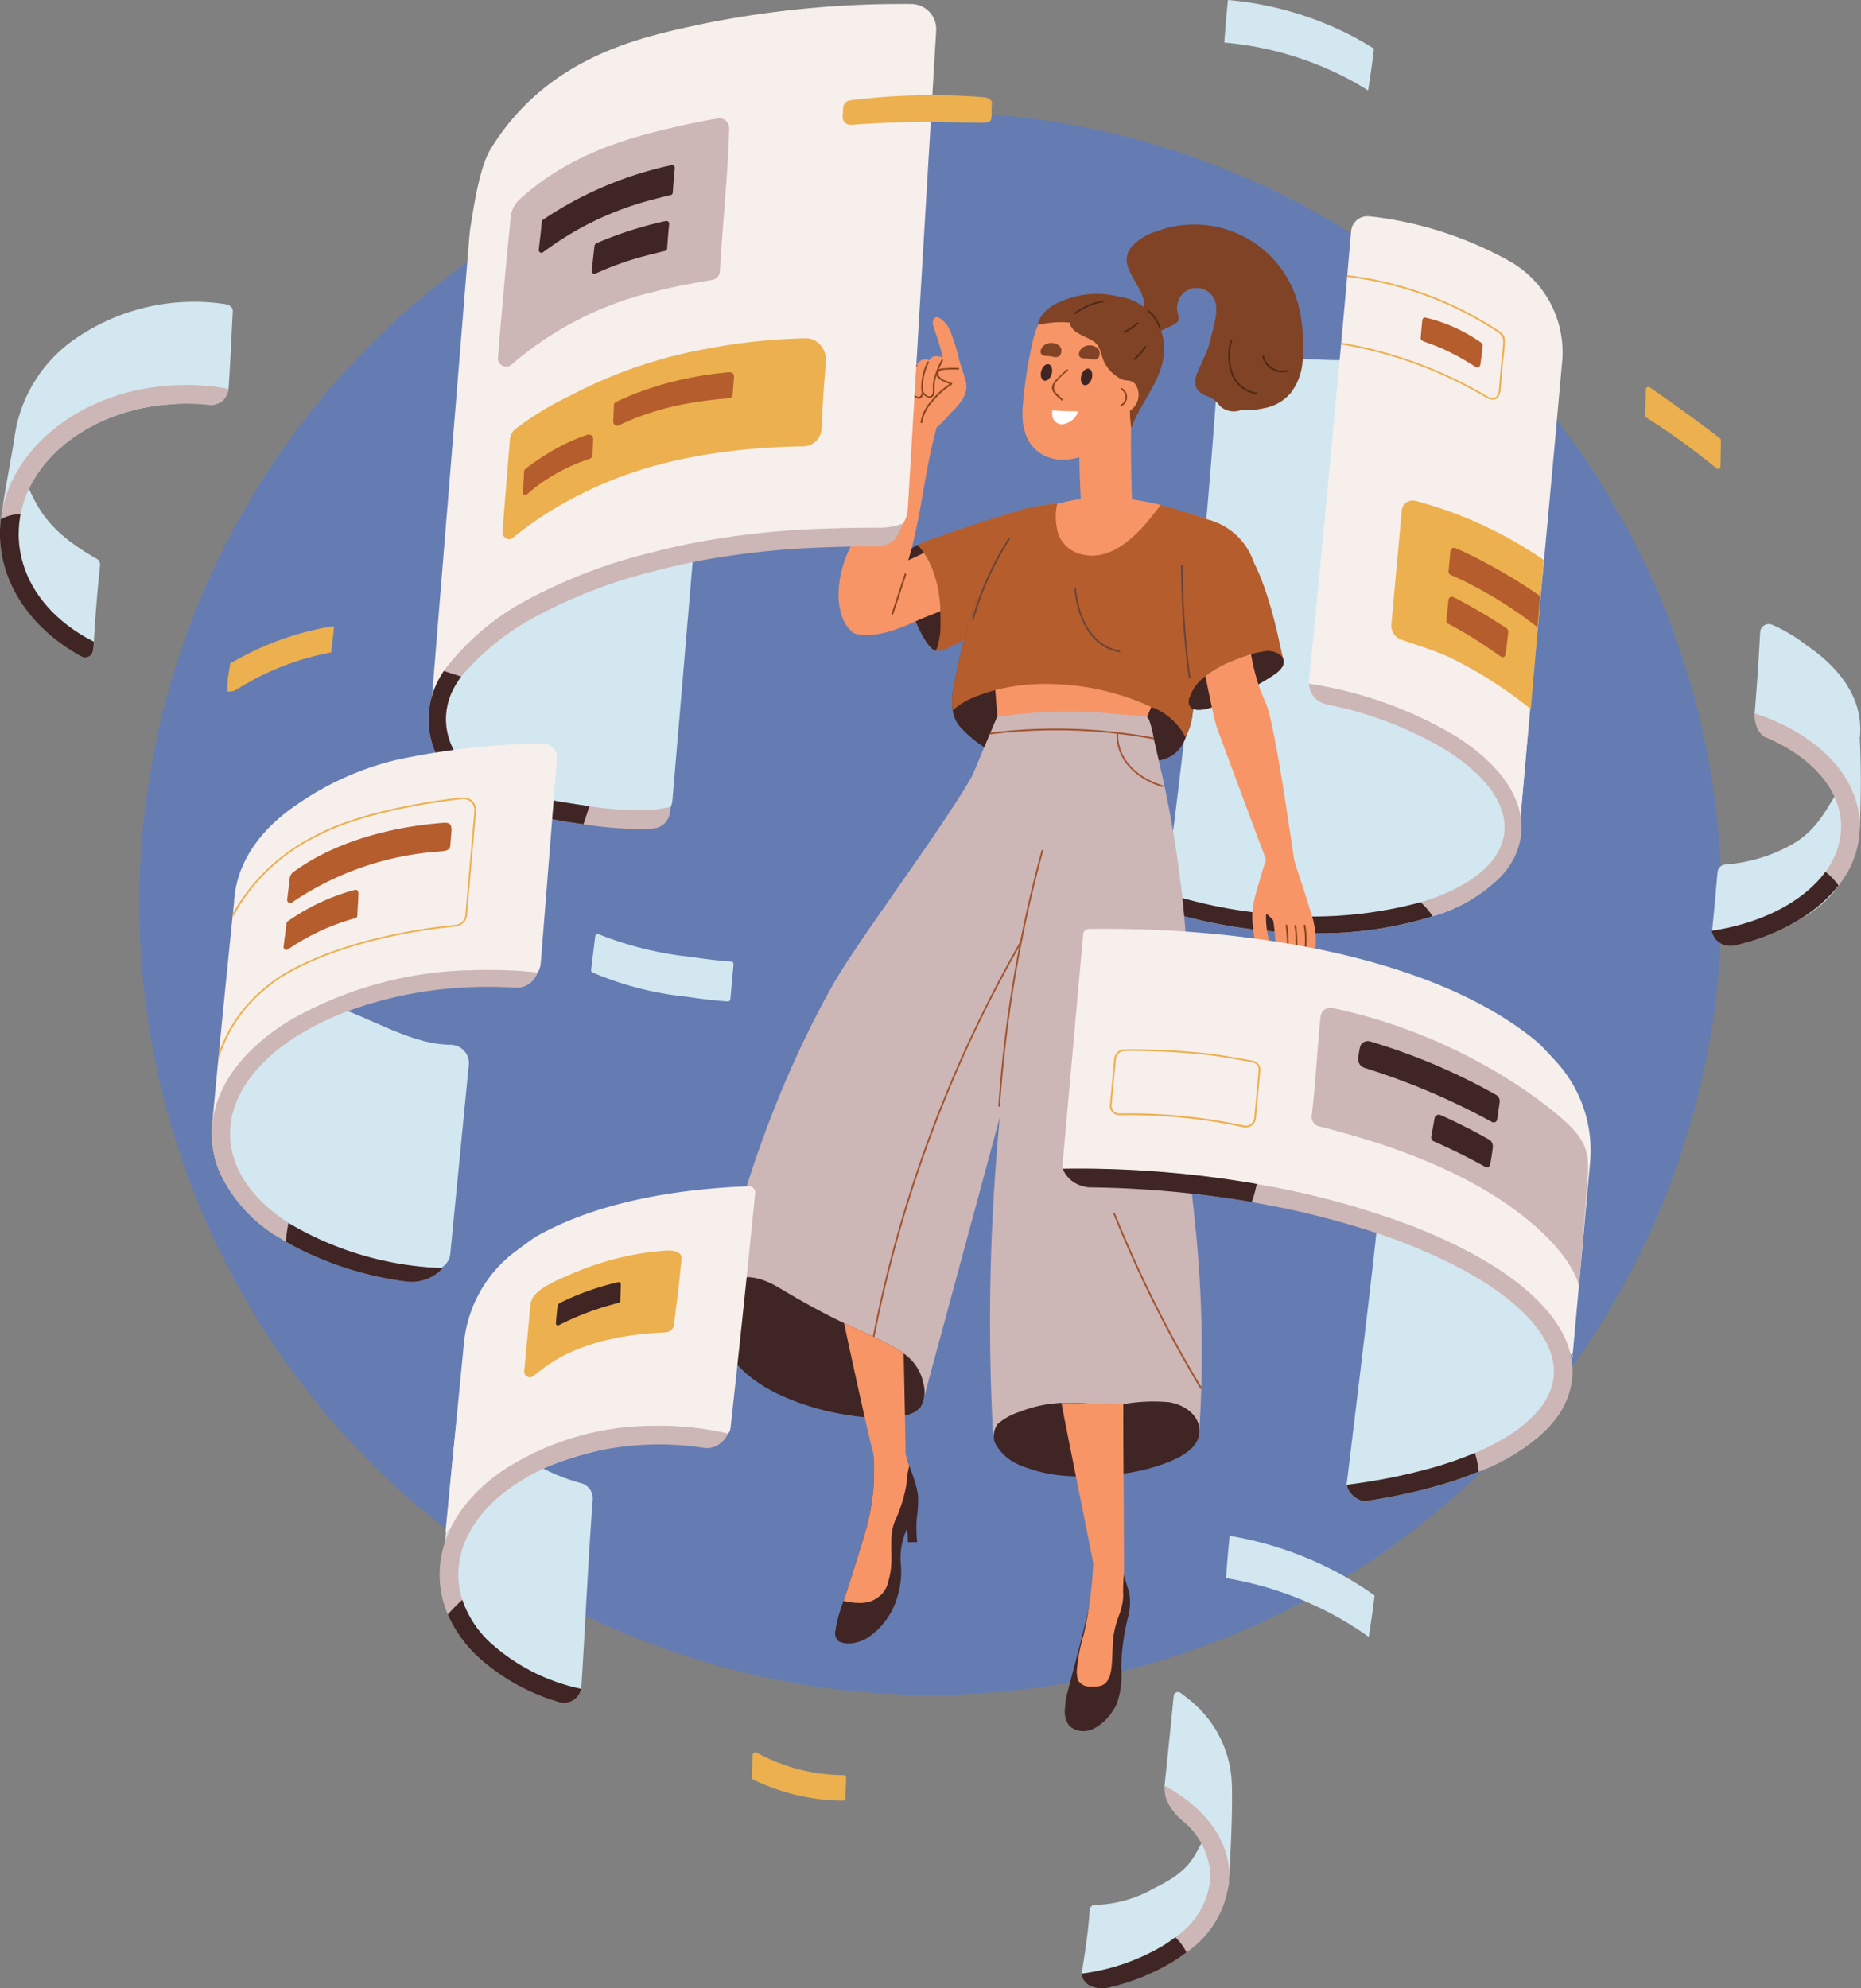 <svg xmlns="http://www.w3.org/2000/svg" xmlns:xlink="http://www.w3.org/1999/xlink" width="145.862" height="155.804" viewBox="0 0 145.862 155.804">
  <rect x="0" y="0" width="145.862" height="155.804" fill="#808080" stroke="none"/>
  <defs>
    <clipPath id="clip-path">
      <rect id="Rectangle_1793" data-name="Rectangle 1793" width="145.862" height="155.804" fill="none"/>
    </clipPath>
  </defs>
  <g id="Group_5131" data-name="Group 5131" transform="translate(-231.069 -1961.197)">
    <g id="Ellipse_115" data-name="Ellipse 115" transform="translate(242 1970)" fill="#4878e4" stroke="#4878e4" stroke-width="1" opacity="0.5">
      <circle cx="62" cy="62" r="62" stroke="none"/>
      <circle cx="62" cy="62" r="61.5" fill="none"/>
    </g>
    <g id="Group_2968" data-name="Group 2968" transform="translate(231.069 1961.197)">
      <g id="Group_2967" data-name="Group 2967" clip-path="url(#clip-path)">
        <path id="Path_6861" data-name="Path 6861" d="M13.311,421.9a.5.5,0,0,0-.249-.486c-3.631-2.063-4.515-3.707-5.392-5.645,0,0-.006.006-.009.009q-.061.114-.124.228c-.172.351-.2,1.187-.408,1.52a1.186,1.186,0,0,1-.1.139l-.1.172c-.164.442-.292.894-.457,1.333-.024.155-.049.309-.077.464a18.271,18.271,0,0,0-.368,2.651c.245,1.572,1.329,2.678,2.468,3.835a9.424,9.424,0,0,0,3.627,2.708c.312.11.672-.4.692-.728.128-2.165.267-4.044.5-6.2" transform="translate(-5.469 -377.619)" fill="#d3e7f0"/>
        <path id="Path_6862" data-name="Path 6862" d="M934.545,1569.542c0-.142,0-.285,0-.427-.1-.405-.153-.821-.247-1.229l-.07-.158a.861.861,0,0,1-.08-.128,8.332,8.332,0,0,1-.383-.956q-.045-.1-.088-.21s-.005-.012-.008-.008c-1.073,1.62-.969,2.689-4.112,4.216a9.9,9.9,0,0,1-4.676,1.322.408.408,0,0,0-.4.381c-.117,1.834-.365,3.323-.639,5.053a2.512,2.512,0,0,1,.564.728c3.268-.334,6.057-1.255,7.47-2.4a7.914,7.914,0,0,0,2.734-3.645,17.717,17.717,0,0,0-.065-2.542" transform="translate(-839.073 -1422.694)" fill="#d3e7f0"/>
        <path id="Path_6863" data-name="Path 6863" d="M1024.141,256.677c-.206,2.216-.452,4.936-.714,7.858-.111,1.233-.224,2.5-.338,3.783q-.036.406-.072.815-.07.782-.14,1.566c-.117,1.341-.236,2.68-.352,3.994-.184,2.1-.363,4.13-.524,5.991-.339,3.879-.61,7.02-.735,8.481-.024.289-.043.512-.056.663a8.086,8.086,0,0,1-1.425,3.99,12.387,12.387,0,0,1-5.279,3.151,29.458,29.458,0,0,1-9.325,1.375,40.342,40.342,0,0,1-4.775-.289,38.874,38.874,0,0,1-7.189-1.538c.053-.4.113-.851.179-1.342.283-2.132.651-4.941.868-6.72q.54-4.4,1.021-8.8.074-.674.145-1.35.58-5.423,1.067-10.857.654-7.28,1.142-14.572h0a.076.076,0,0,1,0-.043c0-.029.005-.06.007-.089l.132.017q3.676.48,7.387.616a36.774,36.774,0,0,0,8.13-.451c1.075-.2,6.3-1.622,9.568-4.957,1.69,2.6,1.732,3.817,1.275,8.713" transform="translate(-902.082 -225.211)" fill="#d3e7f0"/>
        <path id="Path_6864" data-name="Path 6864" d="M391.347,200.861v.013a24.7,24.7,0,0,1-7.021-.275c-2.638-.4-5.57-.858-7.95-2.218-.446,1.674-1.059,3.319-1.517,4.974-1.485,5.358-2.426,10.839-3.576,16.272-.28,1.321-.6,2.635-.843,3.963q-.1.555-.192,1.113c-.009.055-.026.382-.06.62,0,.088-.023.217-.07.251-.015.124-.031.247-.045.371q-.058.5-.105,1a25.924,25.924,0,0,0-.1,3.55,7.977,7.977,0,0,1-.539,3.561c-.072,1.192-.211,2.379-.376,3.563a7.584,7.584,0,0,0,1.747,2.588c2.563,2.605,6.514,3.228,9.963,3.75a28.561,28.561,0,0,0,5.621.4,1.6,1.6,0,0,0,1.513-1.463l1.654-19.517.005-.069.005-.069,1.9-22.38h-.007" transform="translate(-335.093 -180.178)" fill="#d3e7f0"/>
        <path id="Path_6865" data-name="Path 6865" d="M516.028,800.069a.2.2,0,0,0-.189-.221c-1.058-.074-2.113-.208-3.162-.363a27.156,27.156,0,0,1-7.2-1.77.2.2,0,0,0-.288.159c-.1.781-.226,1.883-.319,2.624a.2.2,0,0,0,.112.209,25.256,25.256,0,0,0,7.34,1.894c1.076.162,2.159.3,3.245.372a.2.2,0,0,0,.217-.186c.047-.536.179-1.994.249-2.719" transform="translate(-458.538 -724.502)" fill="#d3e7f0"/>
        <path id="Path_6866" data-name="Path 6866" d="M1134.021,188.329c-.152-.091-.295-.172-.423-.243a29.221,29.221,0,0,0-10.135-3.323c-.173-.023-.415-.049-.669-.074a1.283,1.283,0,0,0-1.406,1.163c-.094,1.068-.225,2.555-.3,3.448,0,.025,0,.049-.007.075s0,.039-.005.059q-.23,2.579-.464,5.159c0,.044-.009.089-.013.133q-.112,1.239-.225,2.472-.048.528-.1,1.058c-.519,5.635-1.065,11.4-1.626,17.164-.145,1.484-.394,4-.554,5.62a1.691,1.691,0,0,0,1.339,1.822,42.227,42.227,0,0,1,4.971,1.277,28.98,28.98,0,0,1,6.706,3.529,27.656,27.656,0,0,1,2.219,1.746,16.5,16.5,0,0,1,1.343,2.31s.961-10.86,1.411-15.589c0-.037.007-.076.011-.113q.078-.828.157-1.665.21-2.215.42-4.488.08-.856.16-1.72c.313-3.385.628-6.846.943-10.356l.156-1.754a8.187,8.187,0,0,0-3.906-7.71" transform="translate(-1015.49 -167.737)" fill="#f7efec"/>
        <path id="Path_6867" data-name="Path 6867" d="M1157.093,238.907l-.036-.023-.04-.025a27.353,27.353,0,0,0-11.073-3.849c0,.025,0,.049-.007.075s0,.039-.005.059a27.2,27.2,0,0,1,11.01,3.826l.045.029.037.023c1.2.73,1.2.73,1.109,1.725-.008.092-.017.192-.027.3-.005.063-.013.131-.025.228-.039.328-.109.938-.241,2.647-.028.353-.133.586-.307.672s-.436.029-.748-.169a32.9,32.9,0,0,0-11.317-4.124c0,.044-.009.089-.013.133a32.738,32.738,0,0,1,11.258,4.1,1.24,1.24,0,0,0,.636.231.53.53,0,0,0,.244-.056c.22-.109.347-.372.379-.78.132-1.706.2-2.315.241-2.641.012-.1.02-.169.025-.232.009-.109.019-.209.028-.3.1-1.078.077-1.091-1.174-1.852" transform="translate(-1040.351 -213.446)" fill="#ecb04f"/>
        <path id="Path_6868" data-name="Path 6868" d="M1199.344,443.841l-.094-.071a33.614,33.614,0,0,0-6.385-4.035c-.951-.421-2.7-1.011-3.66-1.325a1.165,1.165,0,0,1-.793-1.18l.818-8.95a.833.833,0,0,1,.342-.617.947.947,0,0,1,.774-.127,32.512,32.512,0,0,1,9.986,4.606l.035.023-.143,1.6c-.09,1.03-.181,2.06-.27,3.078l-.176,2.007c-.148,1.7-.292,3.344-.424,4.871Z" transform="translate(-1079.362 -388.28)" fill="#ecb04f"/>
        <path id="Path_6869" data-name="Path 6869" d="M1237.488,468.137c-.064.5-.091.983-.153,1.583a.3.3,0,0,0,.185.3c.121.05.236.1.34.144a33.6,33.6,0,0,1,6.444,3.945c.16-1.856.163-1.913.21-2.433a42.552,42.552,0,0,0-5.991-3.477c-.185-.084-.423-.188-.648-.284a.276.276,0,0,0-.387.217" transform="translate(-1123.799 -424.964)" fill="#b55d2d"/>
        <path id="Path_6870" data-name="Path 6870" d="M1240.316,512.376a.294.294,0,0,0-.132-.267,42.706,42.706,0,0,0-4.147-2.441.274.274,0,0,0-.4.214c-.054.525-.127,1.241-.163,1.591a.3.3,0,0,0,.158.29q.481.25.953.521c1.062.608,2.094,1.287,3.1,2.007.184.132.353.117.405-.1.039-.16.188-1.3.226-1.816" transform="translate(-1122.106 -462.874)" fill="#b55d2d"/>
        <path id="Path_6871" data-name="Path 6871" d="M1218.388,273.389a.283.283,0,0,0-.133-.253,12.467,12.467,0,0,0-4.336-1.948c-.191-.033-.243.092-.263.289-.054.531-.078.915-.115,1.268a.262.262,0,0,0,.16.274c.323.134.885.324,1.377.532a18.667,18.667,0,0,1,2.723,1.478c.186.113.356.081.408-.141.039-.164.14-.975.179-1.5" transform="translate(-1102.189 -246.3)" fill="#b55d2d"/>
        <path id="Path_6872" data-name="Path 6872" d="M19.758,258.545c-.136,2.488-.167,3.586-.333,6.073,0,.009,0,.02,0,.029a.566.566,0,0,1-.5.523,34.315,34.315,0,0,0-3.662.62c-6.4.3-11.565,4.192-12.213,9.106a13.857,13.857,0,0,0-.7,2.028h0a12.406,12.406,0,0,0-.272,1.366c-.009.109-.019.219-.029.327a.075.075,0,0,0-.075.049c-.019-.041-.039-.083-.059-.125.007-.06.015-.123.023-.189.211-2.311-.436-2.2-.235-4.267.108-1.123.836-4.832.956-5.759a11.234,11.234,0,0,1,5.092-7.871,16.367,16.367,0,0,1,11.354-2.5c.356.051.672.229.652.588" transform="translate(-1.512 -234.134)" fill="#d3e7f0"/>
        <path id="Path_6873" data-name="Path 6873" d="M1017.25,595.726a5.7,5.7,0,0,1-1.518,3.179,12.387,12.387,0,0,1-5.279,3.151l-.132.044a29.62,29.62,0,0,1-9.193,1.331,40.344,40.344,0,0,1-4.775-.289,38.863,38.863,0,0,1-7.189-1.538c-.137-.044-.275-.088-.41-.133a8.306,8.306,0,0,0,.736-1.162,37.662,37.662,0,0,0,7.018,1.509,32.467,32.467,0,0,0,12.866-.816q.332-.1.655-.209c3.553-1.2,5.648-3.059,5.9-5.223s-1.353-4.461-4.525-6.468a28.916,28.916,0,0,0-9.193-3.562,2.236,2.236,0,0,1-1.129-.542,1.94,1.94,0,0,1-.467-1.125,31.7,31.7,0,0,1,11.494,4.1c2.971,1.88,4.732,4.066,5.1,6.281a5.2,5.2,0,0,1,.037,1.474" transform="translate(-898.029 -530.298)" fill="#cdb6b6"/>
        <path id="Path_6874" data-name="Path 6874" d="M1462.887,681.488a.656.656,0,0,1,.587-.591,12.585,12.585,0,0,0,4.745-1.313c2.406-1.17,3.061-2.867,4.134-4.487,0,0,.005.005.008.008q.043.105.088.21a8.328,8.328,0,0,0,.383.957.872.872,0,0,0,.08.128l.07.157c.094.408.151.824.247,1.229,0,.143,0,.285,0,.427a17.709,17.709,0,0,1,.065,2.542,7.913,7.913,0,0,1-2.734,3.645c-1.4,1.128-4.169,2.054-7.387,2.4a.657.657,0,0,1-.72-.723c.175-1.67.269-2.885.43-4.588" transform="translate(-1328.262 -613.151)" fill="#d3e7f0"/>
        <path id="Path_6875" data-name="Path 6875" d="M1502.85,534.6a12.722,12.722,0,0,0-2.657-1.589.683.683,0,0,0-.965.587q-.166,3.168-.429,6.33a.682.682,0,0,0,.4.679q.506.225.977.476a14.1,14.1,0,0,1,1.626,1.01,10.445,10.445,0,0,1,4.448,7.46s0,0,0,0a10.017,10.017,0,0,1,.057,1.259c-.018.254-.036.51-.056.764l-.019.264.145-.247s0-.011.006-.028h0c0-.012,0-.025,0-.036a20.7,20.7,0,0,0,.618-2.009,74.561,74.561,0,0,0,.038-7.674.131.131,0,0,0,.013-.043c.311-3.411-2.122-5.791-4.209-7.206" transform="translate(-1361.271 -484.047)" fill="#d3e7f0"/>
        <path id="Path_6876" data-name="Path 6876" d="M1009.375,763.685a32.468,32.468,0,0,1-12.866.816,37.651,37.651,0,0,1-7.018-1.509,8.3,8.3,0,0,1-.736,1.162c.135.045.272.089.409.133a38.873,38.873,0,0,0,7.189,1.538,40.357,40.357,0,0,0,4.775.289,29.62,29.62,0,0,0,9.193-1.331,6.155,6.155,0,0,0-.946-1.1" transform="translate(-898.029 -692.983)" fill="#402525"/>
        <path id="Path_6877" data-name="Path 6877" d="M995.447,1445.381c-.146,1.515-.536,5.326-.716,7.027-.012.116.064.132.156.2a10.4,10.4,0,0,1,4.052,7.161s0,0,0,0a9.957,9.957,0,0,1,.057,1.258c-.018.254-.036.51-.056.764l-.018.264.145-.247s0-.011.006-.028h0l0-.036a8.781,8.781,0,0,0,.667-1.461c.237-3.283.339-6.876.252-8.286a8.817,8.817,0,0,0-3.308-6.319c-.184-.155-.463-.365-.7-.543a.338.338,0,0,0-.537.239" transform="translate(-903.456 -1312.479)" fill="#d3e7f0"/>
        <path id="Path_6878" data-name="Path 6878" d="M784.22,440.619a49.623,49.623,0,0,0-1.35-6.3q-3.552,1-7.026,2.259a11.543,11.543,0,0,0-1.53.588,1.567,1.567,0,0,0-.95,1.365,12.97,12.97,0,0,0,.378,3.18,8.986,8.986,0,0,0,1.171,2.908,2.776,2.776,0,0,0,.555.7.738.738,0,0,0,.289.137,1.139,1.139,0,0,0,.658-.087c.592-.229,1.159-.562,1.729-.843l3.346-1.654,1.672-.827a4.971,4.971,0,0,0,.815-.432c.339-.254.3-.619.244-1" transform="translate(-702.399 -394.465)" fill="#b55d2d"/>
        <path id="Path_6879" data-name="Path 6879" d="M1008.393,460.788a3.746,3.746,0,0,1-.753.481q-.407.241-.824.464a21.521,21.521,0,0,1-3.459,1.477q-.871.285-1.764.495c-.285.067-.577.145-.867.185-.329.045-.557.04-.666-.3a2.217,2.217,0,0,1-.071-.365,20.318,20.318,0,0,1,.008-6.99,10.651,10.651,0,0,1,1.4-3.58c.572-.9,1.421-1.818,1.338-2.944,2.57.154,3.767,3.109,4.472,5.2a36.016,36.016,0,0,1,.994,3.7q.1.453.2.907c.085.4.31.946-.009,1.269" transform="translate(-907.961 -408.451)" fill="#b55d2d"/>
        <path id="Path_6880" data-name="Path 6880" d="M833.4,452.4a.373.373,0,0,0-.1-.089.924.924,0,0,0-.3-.109c-.292-.068-.591-.12-.886-.176l-.268-.049a45.78,45.78,0,0,0-6.609-.722c-2.388-.087-4.779.125-7.163-.092-.368-.033-.735-.076-1.1-.125-.2-.027-.4-.056-.6-.088.045-.338.084-.676.109-1.017.007-.085-.127-.084-.133,0-.025.336-.063.668-.108,1-.071,0-.1.115-.019.128h0c-.075.526-.172,1.046-.284,1.564-.195.9-.438,1.785-.7,2.669a49.6,49.6,0,0,0-1.9,7.373,5.564,5.564,0,0,0-.033,1.6,2.541,2.541,0,0,0,.486,1.169,9.065,9.065,0,0,0,2.169,1.813,6.542,6.542,0,0,0,.735.428q.162.082.328.152a11.8,11.8,0,0,0,4.764.732c1.071,0,2.14-.021,3.208.065a11.282,11.282,0,0,0,1.469.063c.088-.005.176-.012.264-.021a3.389,3.389,0,0,0,.807-.245,1.809,1.809,0,0,1,.68-.145c2.367.059,2.995-1.014,3.349-1.889.085-.209.153-.407.227-.575a5.215,5.215,0,0,0,.336-1.517q.336-2.257.616-4.522.156-1.237.294-2.475.2-1.8.367-3.6c.027-.284.062-.568.077-.852a.643.643,0,0,0-.08-.45" transform="translate(-738.633 -408.586)" fill="#402525"/>
        <path id="Path_6881" data-name="Path 6881" d="M964.883,661.8a1.524,1.524,0,0,1-.528-.233c-.03.073-.057.144-.084.212a2.906,2.906,0,0,0,.611.021" transform="translate(-875.792 -600.868)" fill="#694438"/>
        <path id="Path_6882" data-name="Path 6882" d="M850.982,640.174c.011.18.019.347.027.5s.011.265.013.378c0,.06.207,1.419-.324-.424a.445.445,0,0,1-.017-.105c-.011-.177.108-.286.3-.347" transform="translate(-772.624 -581.433)" fill="#694438"/>
        <path id="Path_6883" data-name="Path 6883" d="M859.653,434.224c-.057.211-.124.436-.2.678-.3.982-.7,2.132-1.147,3.326-1.066,2.866-2.375,5.989-3.083,7.684-.277.664-.464,1.11-.507,1.235a22.485,22.485,0,0,1-.831,3.19c-.095.256-.205.546-.335.871a6.663,6.663,0,0,1-.736-.6,3.375,3.375,0,0,0-1.047-.74c-1.261-.061-2.5-.253-3.749-.406a23.705,23.705,0,0,0-2.487-.2,8.814,8.814,0,0,0-2.185-.011c-.065-1.159-.2-2.868-.347-4.649-.249-3-.548-6.2-.666-7.331-.012-.119-.023-.249-.031-.39-.037-.647-.036-1.5-.017-2.337.032-1.561.124-3.064.124-3.064s.036-.024.112-.065a14.5,14.5,0,0,1,5.324-1.426,1.1,1.1,0,0,0,.113-.027.961.961,0,0,0,1.039,1.1,3.529,3.529,0,0,0,1.359-.371,8.2,8.2,0,0,1,1.553-.488,7.934,7.934,0,0,1,2.143-.141,4.422,4.422,0,0,0,1.245,0,1.883,1.883,0,0,0,.255-.075c.14.032.278.065.41.1,1.214.313,4.085,1.251,4.085,1.251a.224.224,0,0,1,.028.068c.057.188.131.84-.424,2.827" transform="translate(-764.99 -390.504)" fill="#f79567"/>
        <path id="Path_6884" data-name="Path 6884" d="M925.88,337.474c0-.156,0-.313.005-.469q.011-1.194.045-2.388-.3.111-.593.228c-1.184.463-2.352.989-3.506,1.57q-.046,2.479.038,4.953.057,1.742.179,3.479,1.976-.307,3.945-.688-.138-3.337-.114-6.685" transform="translate(-837.232 -303.913)" fill="#f79567"/>
        <path id="Path_6885" data-name="Path 6885" d="M882.344,275.561a.566.566,0,0,1,.235-.346,8.3,8.3,0,0,1,.933-3.05l.01-.016c-.087-.874-.372-1.71-.473-2.6-.03-.263-.06-.5-.1-.724-.825-.023-1.65-.055-2.474-.09-1.056-.044-2.112-.082-3.168-.125-.507-.021-1.014-.044-1.525-.018a8.947,8.947,0,0,0-.917.121,6.865,6.865,0,0,0-.7,1.692,33.722,33.722,0,0,0-.833,5.165c-.143,1.352.007,3.149,1.567,4.015a3.416,3.416,0,0,0,1.919.365,7.239,7.239,0,0,0,5.39-3.605,6.385,6.385,0,0,1,.145-.782" transform="translate(-793.151 -243.935)" fill="#f79567"/>
        <path id="Path_6886" data-name="Path 6886" d="M923.306,315.409c-.081.358.043.676.276.709s.488-.23.569-.588-.043-.676-.276-.709-.488.23-.569.588" transform="translate(-838.564 -285.931)" fill="#402525"/>
        <path id="Path_6887" data-name="Path 6887" d="M889.029,311.6c-.081.358.043.676.276.709s.488-.23.569-.588-.043-.676-.276-.709-.488.23-.569.588" transform="translate(-807.431 -282.475)" fill="#402525"/>
        <path id="Path_6888" data-name="Path 6888" d="M893.139,251.216a6.907,6.907,0,0,0-4.563.391,3.142,3.142,0,0,0-1.732,1.514c-.019.048-.1.318.217.258a7.827,7.827,0,0,1,3.6.111,3.956,3.956,0,0,1,1.89.816c.769.684.482,2.315.654,2.914.075.26.439.479.635.651.362.319.307,1.075.214,1.531a7.8,7.8,0,0,0,.069,2.1c.8-2.255,2.781-4.032,2.545-6.647a4.091,4.091,0,0,0-3.525-3.641" transform="translate(-805.447 -227.972)" fill="#804326"/>
        <path id="Path_6889" data-name="Path 6889" d="M952.957,325.145a.912.912,0,0,0-1.059-.1,1.2,1.2,0,0,0-.578,1.118.332.332,0,0,0,.318.338.964.964,0,0,0,.007.577.591.591,0,0,0,.918.226,1.474,1.474,0,0,0,.4-2.16" transform="translate(-864.029 -295.108)" fill="#f79567"/>
        <path id="Path_6890" data-name="Path 6890" d="M957.231,331.364c-.073-.043-.138.078-.066.121a.678.678,0,0,1-.035,1.175.065.065,0,1,0,.072.108.811.811,0,0,0,.03-1.4" transform="translate(-869.278 -300.95)" fill="#8c441c"/>
        <path id="Path_6891" data-name="Path 6891" d="M899.8,315.567c.068-.056-.019-.154-.086-.1a7.7,7.7,0,0,0-.715.667,1.461,1.461,0,0,0-.44.634c-.093.473.449.837.734,1.109.06.058.163-.032.1-.09-.153-.146-.313-.287-.458-.441a.607.607,0,0,1-.107-.824,4.391,4.391,0,0,1,.97-.957" transform="translate(-816.099 -286.507)" fill="#8c441c"/>
        <path id="Path_6892" data-name="Path 6892" d="M899.73,351.5a.765.765,0,0,1-.9-.433,1.328,1.328,0,0,1-.051-.634q1.012.083,2.031.076a1.546,1.546,0,0,1-1.079.99" transform="translate(-816.295 -318.279)" fill="#fff"/>
        <path id="Path_6893" data-name="Path 6893" d="M890.4,293.177a.509.509,0,0,0-.248-.231.951.951,0,0,0-1.005.023c-.285.186-.5.682-.1.84a1.262,1.262,0,0,0,.387.035c.164.01.321.056.484.073a.438.438,0,0,0,.446-.142.65.65,0,0,0,.038-.6" transform="translate(-807.268 -265.945)" fill="#804326"/>
        <path id="Path_6894" data-name="Path 6894" d="M923.16,295.293a.509.509,0,0,0-.248-.232.951.951,0,0,0-1.005.023c-.285.186-.5.682-.1.84a1.268,1.268,0,0,0,.387.035c.164.01.321.056.484.073a.438.438,0,0,0,.446-.142.65.65,0,0,0,.038-.6" transform="translate(-837.023 -267.867)" fill="#804326"/>
        <path id="Path_6895" data-name="Path 6895" d="M771.26,640.279a.369.369,0,0,0,0,.039,47.279,47.279,0,0,1-6.491.187c-2.153-.059-4.3-.156-6.426-.357a2.756,2.756,0,0,0,.108-2.744,1.146,1.146,0,0,0-2,.3.986.986,0,0,0-1.139.75,6.908,6.908,0,0,0-.18,1.3,40.923,40.923,0,0,1-4.53-.947,30.6,30.6,0,0,1-3.73-1.25q.5-2.279,1.066-4.549,1.623-6.479,3.782-12.855c1.178-3.483,2.712-7.171,4.18-10.639l.06-.14q.264-.628.527-1.243a37.3,37.3,0,0,1,9.39-.22c.743.057,1.476.108,2.209.145a.583.583,0,0,1,.31.307,6.838,6.838,0,0,1,.351,1.391c.009.047.02.093.031.139,0,0,0,0,0,.005q.2.864.4,1.734a88.581,88.581,0,0,1,2.133,14.1c.286,4.819.133,9.688-.043,14.549" transform="translate(-678.335 -551.956)" fill="#cdb6b6"/>
        <path id="Path_6896" data-name="Path 6896" d="M638.544,644.767a13.049,13.049,0,0,0-5.556-7.56q-.269.58-.543,1.157c-1.846,3.851-9.423,13.779-11.514,17.483-6.1,10.808-8.833,22.415-9.182,26.046,1.526,2.584,4.81,5.953,7.855,6.772a30.389,30.389,0,0,0,6,.8c.2.012.4.023.607.031a1.132,1.132,0,0,1,.274-.476,1.169,1.169,0,0,1,.751-.311,1.507,1.507,0,0,1,.66.062l1.5-5.541,3.518-13,3.518-13c.586-2.164,1.193-4.324,1.753-6.494a12.468,12.468,0,0,0,.358-5.966" transform="translate(-555.616 -578.739)" fill="#cdb6b6"/>
        <path id="Path_6897" data-name="Path 6897" d="M860.484,792.926a1.07,1.07,0,0,1,1.454-.381c.034.022.065.046.1.07,0-.061.009-.122.013-.183q.168-2.528.2-5.057a96.563,96.563,0,0,0-.375-10.013c-.3-3.293-.776-6.545-.786-9.87-.018-6.31.316-12.727-1.693-18.727a21.6,21.6,0,0,1-7.976,4.325,20.806,20.806,0,0,1-2.937.637l-.138.022q-.133.739-.261,1.479a169.009,169.009,0,0,0-2.206,19.941q-.255,5.032-.207,10.062.024,2.48.122,4.956.026.651.057,1.3a5.6,5.6,0,0,0,.095,1.165c.209.778,1.232.8,1.9.891a47.046,47.046,0,0,0,10.06.351q1.233-.089,2.463-.241h.006a1.1,1.1,0,0,1,.117-.728" transform="translate(-768.067 -680.06)" fill="#cdb6b6"/>
        <path id="Path_6898" data-name="Path 6898" d="M628.282,1098.956a3.7,3.7,0,0,0-1.49-2.248l-.04-.029a6.983,6.983,0,0,0-.919-.586c-.863-.468-1.761-.876-2.656-1.285-.37-.168-.738-.336-1.1-.51l-.212-.1c-.132-.064-.264-.128-.4-.193-1.053-.523-2.081-1.081-3.1-1.664q-.694-.4-1.383-.811c-1.233-.738-3.036-1.4-4.122-.047a3.665,3.665,0,0,0-.719,1.733.064.064,0,0,0-.04.056c-.242,3.107,2.276,5.4,4.857,6.609.312.147.63.284.95.412a19.678,19.678,0,0,0,3.606,1.059l.124.024c.6.112,1.218.211,1.842.275l.208.019a10.792,10.792,0,0,0,2.77-.065q.192-.03.392-.076c.013,0,.028-.005.041-.008a2.107,2.107,0,0,0,1.182-.632,2.461,2.461,0,0,0,.206-1.933" transform="translate(-555.924 -990.62)" fill="#402525"/>
        <path id="Path_6899" data-name="Path 6899" d="M862.726,1196.746a13.423,13.423,0,0,0-3.267.1c-.105.009-.209.017-.315.024-.124.009-.248.016-.371.02-1.369.048-2.726-.092-4.093-.088-.087,0-.172,0-.259,0l-.112,0a9.967,9.967,0,0,0-3.286.7,4.776,4.776,0,0,0-1.726.959,1.6,1.6,0,0,0-.223,1.443,3.758,3.758,0,0,0,1.848,1.725,11.465,11.465,0,0,0,4.064.91h0c.064.005.128.008.192.012a19.956,19.956,0,0,0,3.691-.172l.02,0c.077-.008.153-.02.231-.031a14.894,14.894,0,0,0,3.642-.943c1.007-.419,2.319-1.109,2.348-2.371.031-1.318-1.243-2.108-2.387-2.292" transform="translate(-771.103 -1086.87)" fill="#402525"/>
        <path id="Path_6900" data-name="Path 6900" d="M914.537,1340.385c-.3-.911-.432-1.506-.554-1.943-.558.294-1.134.557-1.71.82-.247.225-.145-.666-.42-.484-.044,1.672-1.441,6.783-1.965,8.782-.165.638-.283,1.078-.3,1.186-.011.05-.02.1-.027.151a2.171,2.171,0,0,0-.021.392c0,.048-.391,1.805,1.243,1.984,1.247.136,2.422-1.267,2.808-2.17a7.058,7.058,0,0,0,.328-2.892,17.692,17.692,0,0,1,.563-3.956,4.54,4.54,0,0,0,.065-1.838c0-.012,0-.022-.006-.034" transform="translate(-826.042 -1215.63)" fill="#402525"/>
        <path id="Path_6901" data-name="Path 6901" d="M911.651,1198.131c-.006,1.273,0,3.361.015,5.514.022,3.787.052,7.782.026,7.926a11.789,11.789,0,0,0-.048,1.661,4.9,4.9,0,0,1-.324,1.458,7.647,7.647,0,0,0-.441,1.662c-.067.564-.069,1.143-.1,1.716-.042.9-.115,2.073-1.064,2.2a2.55,2.55,0,0,1-1.091-.035,1.2,1.2,0,0,1-.52-.415,2.422,2.422,0,0,1-.066-1.093,13.035,13.035,0,0,1,.5-2.469,31.339,31.339,0,0,0,.753-5.592c0-.217-2.271-11.289-2.485-12.587l.112,0c.087,0,.172,0,.259,0,1.367,0,2.731.136,4.1.088.122,0,.246-.011.37-.02" transform="translate(-823.606 -1088.132)" fill="#f79567"/>
        <path id="Path_6902" data-name="Path 6902" d="M856.277,725.94q-.59,2.171-1.09,4.365-.268,1.189-.508,2.385c-.029.135-.056.271-.081.407a102.844,102.844,0,0,0-1.7,12.818c-.007.085-.14.085-.133,0q.154-2.243.407-4.48.452-4.012,1.221-7.978.038-.2.08-.408.71-3.6,1.677-7.144a.066.066,0,0,1,.128.035" transform="translate(-774.517 -659.256)" fill="#a15430"/>
        <path id="Path_6903" data-name="Path 6903" d="M754.6,800.679a101.672,101.672,0,0,0-11.3,29.708q-.266,1.271-.5,2.549a.524.524,0,0,1,.126.054q.889-4.869,2.249-9.637a101.874,101.874,0,0,1,5.828-15.5q1.629-3.446,3.514-6.761c.068-.12.136-.24.205-.36.025-.136.052-.272.081-.407-.071.12-.14.239-.207.359" transform="translate(-674.642 -726.885)" fill="#a15430"/>
        <path id="Path_6904" data-name="Path 6904" d="M725.732,1139.537c-.005-.486-.02-1.337-.04-2.388-.008-.379-.017-.784-.025-1.209-.009-.488-.02-1-.032-1.525-.013-.694-.028-1.409-.044-2.117a6.982,6.982,0,0,0-.919-.586c-.863-.468-1.761-.876-2.656-1.285-.37-.168-.738-.336-1.1-.51.3,1.411.638,2.958.965,4.438.128.586.256,1.162.379,1.714.093.422.185.83.275,1.219.252,1.115.479,2.077.651,2.755.023.092.045.177.068.259a2.789,2.789,0,0,0,.263.8,4.594,4.594,0,0,0,.938-.228c.582-.141,1.1-.121,1.275-.871,0-.008,0-.016.005-.024s0-.176,0-.444" transform="translate(-654.763 -1026.241)" fill="#f79567"/>
        <path id="Path_6905" data-name="Path 6905" d="M724.836,1249.524c0-.011,0-.021-.007-.032-.02-.1-.043-.2-.068-.3-.008-.032-.016-.063-.025-.093-.017-.064-.036-.127-.055-.189-.025-.083-.051-.164-.077-.245-.18-.547-.391-1.035-.5-1.4-.1.038-.2.077-.293.114-.558.244-1.109.5-1.635.791-.236.129-.471.282-.707.438,0,.24-.008.474-.022.707-.007.081-.013.164-.02.249a19.421,19.421,0,0,1-.415,2.529c-.136.638-1.442,4.792-1.854,6.01a.039.039,0,0,0,0,.013q-.028.088-.052.152-.034.1-.052.144c-.243.59.065.363.24.816a1.161,1.161,0,0,1,.049.161c0,.017-.4-.228-.392-.211a1.133,1.133,0,0,0,.048.148l0,.007c.013.035.029.069.045.1.371.731,1.239.72,1.97.647a2.7,2.7,0,0,0,2.065-1.762c.131-.339-.05.42.057.109a6.391,6.391,0,0,0,.449-3.029,5.4,5.4,0,0,1,.472-2.747c.007-.013.012-.028.019-.041a5.718,5.718,0,0,0,.79-2.868,2.135,2.135,0,0,0-.032-.223" transform="translate(-652.981 -1132.821)" fill="#402525"/>
        <path id="Path_6906" data-name="Path 6906" d="M718.461,1274.063a.058.058,0,0,0-.055-.061c-.031-.211-.061-.422-.089-.634-.031-.233-.06-.467-.08-.7-.019-.2-.032-.394-.037-.591a5.212,5.212,0,0,1,.111-1.254c.084-.386.195-.912.594-1.086l.008.036c.027.109.051.22.071.33.035.172.061.346.081.519a7.6,7.6,0,0,1,.055,1.046h.734a11.637,11.637,0,0,1-.04-1.819,9.75,9.75,0,0,0,.113-1.772,7.659,7.659,0,0,0-.167-.854c-.016-.059.054.413.027.357a.96.96,0,0,0-.108-.187.735.735,0,0,0-.24-.223.586.586,0,0,0-.183-.068c-.414-.079-.731.343-.932.642a9.823,9.823,0,0,0-.784,1.654q-.4.933-.839,1.849a16.424,16.424,0,0,1-.862,1.728,20.259,20.259,0,0,0-1.69,3.138.038.038,0,0,0,0,.013c-.021.051-.043.1-.063.152-.1.256-.195.516-.275.778a9,9,0,0,0-.362,1.541.844.844,0,0,0,.239.831,1.69,1.69,0,0,0,1.1.156,3.037,3.037,0,0,0,1.185-.423,5.669,5.669,0,0,0,1.8-1.948,4.615,4.615,0,0,0,.61-1.869c.032-.249.052-.5.064-.755a.05.05,0,0,0,.037-.06c-.008-.067-.017-.135-.027-.2,0-.087.005-.175.008-.263" transform="translate(-647.967 -1150.826)" fill="#402525"/>
        <path id="Path_6907" data-name="Path 6907" d="M724.7,1239.115a11.615,11.615,0,0,0,.749-2.518,6.951,6.951,0,0,1,.224-1.473c-.067-.181-.124-.346-.162-.488a5.054,5.054,0,0,1-.21-1.2,20.428,20.428,0,0,1-2.446.378,20.583,20.583,0,0,1,.018,2.942c-.007.081-.013.164-.02.249a19.434,19.434,0,0,1-.415,2.529c-.136.638-1.442,4.792-1.854,6.01a.038.038,0,0,0,0,.013c-.021.051-.043.1-.063.152h.011c1.927.433,2.48-.145,2.828-.39a2,2,0,0,0,.662-1.109,6.105,6.105,0,0,0,.252-1.611c.029-1.2-.171-2.379.431-3.481" transform="translate(-654.407 -1120.256)" fill="#f79567"/>
        <path id="Path_6908" data-name="Path 6908" d="M858.128,623.053c-.38-.072-.762-.137-1.145-.2a41.759,41.759,0,0,0-11.733-.18l.06-.14q1.185-.15,2.376-.231a41.83,41.83,0,0,1,10.411.611c.009.047.02.093.031.139" transform="translate(-767.692 -565.118)" fill="#a15430"/>
        <path id="Path_6909" data-name="Path 6909" d="M957.323,629.956c-1.864-.555-3.532-1.957-3.489-4.048a.067.067,0,0,0-.133,0c-.044,2.15,1.665,3.6,3.586,4.176a.067.067,0,0,0,.035-.129" transform="translate(-866.191 -568.418)" fill="#a15430"/>
        <path id="Path_6910" data-name="Path 6910" d="M957.907,1049.38a96.5,96.5,0,0,1-6.8-13.662c-.032-.079-.161-.044-.129.036a96.717,96.717,0,0,0,6.812,13.694.067.067,0,0,0,.115-.067" transform="translate(-863.716 -940.643)" fill="#a15430"/>
        <path id="Path_6911" data-name="Path 6911" d="M822.563,442.5a3.378,3.378,0,0,1,1-.828c.28-.187.546-.391.808-.6.178-.755.39-1.5.608-2.247.279-.954.571-1.91.816-2.876-.068-.759.983-.518.864-1.031a5.136,5.136,0,0,0-3.785-3.719c-1.007-.356-2.4-.81-3.613-1.124-.132-.035-.27-.068-.41-.1a1.873,1.873,0,0,1-.255.075,4.419,4.419,0,0,1-1.245,0,7.93,7.93,0,0,0-2.143.141,8.2,8.2,0,0,0-1.553.488,3.53,3.53,0,0,1-1.359.371.961.961,0,0,1-1.039-1.1,1.1,1.1,0,0,1-.113.027,14.5,14.5,0,0,0-5.324,1.426c-.811.374-1.754.819-2.7,1.273-.159.6-.307,1.2-.455,1.8-.323,1.309-.606,2.632-.8,3.967.9-.351,1.99-.78,3.023-1.243a49.609,49.609,0,0,0-1.9,7.373,5.568,5.568,0,0,0-.033,1.6,5.57,5.57,0,0,1,1.585-.994,12.806,12.806,0,0,1,1.76-.592,15.494,15.494,0,0,1,2.832-.458,19.818,19.818,0,0,1,9.174,1.677c.072.031.144.063.217.1a4.863,4.863,0,0,1,2.691,2.391c.085-.209.154-.407.227-.575a5.212,5.212,0,0,0,.336-1.517c.224-1.5.278-1.409.464-2.919.057.271.266-1.06.322-.789" transform="translate(-728.288 -390.504)" fill="#b55d2d"/>
        <path id="Path_6912" data-name="Path 6912" d="M905.73,424.554a15.4,15.4,0,0,0-3.745.519,4.83,4.83,0,0,0,.063,2.27,2.513,2.513,0,0,0,1.821,1.681c2.12.567,4.018-1.118,5.289-2.668.322-.39.631-.791.943-1.187a20.219,20.219,0,0,0-4.371-.615" transform="translate(-819.126 -385.595)" fill="#f79567"/>
        <path id="Path_6913" data-name="Path 6913" d="M776.1,470.54a9.207,9.207,0,0,0-.834-3.793,5.845,5.845,0,0,0-.455-.775c-.064-.095-.132-.187-.2-.278a3.19,3.19,0,0,0-.3-.352,1.572,1.572,0,0,0-.946,1.311.35.35,0,0,0,0,.053,12.979,12.979,0,0,0,.378,3.18,10.455,10.455,0,0,0,.432,1.441,7.96,7.96,0,0,0,.739,1.468,2.78,2.78,0,0,0,.555.7.739.739,0,0,0,.289.137c.031-.069.057-.136.08-.2a5.872,5.872,0,0,0,.275-1.949c.005-.316,0-.635-.007-.953" transform="translate(-702.398 -422.644)" fill="#402525"/>
        <path id="Path_6914" data-name="Path 6914" d="M716.833,373.533a2.858,2.858,0,0,0,.623.678c1.554-1.187,2.755-3.415,4.013-4.91,1.25-3.649,1.424-7.345,2.477-11.2a2.477,2.477,0,0,0-1.127-.391l-.128-.023a1.455,1.455,0,0,1-.687-.3c-.085.153-2.818,6.325-4.8,10.054-.8,1.5-1.459,4.272-.368,6.094" transform="translate(-650.539 -324.592)" fill="#f79567"/>
        <path id="Path_6915" data-name="Path 6915" d="M735.323,472.98a5.843,5.843,0,0,0-.455-.775c-.528.251-1.021.483-1.449.682-.682.317-1.2.547-1.456.636a27.422,27.422,0,0,1-2.587,4.979c1.586.479,3.581-.375,4.849-.94l.279-.125c.346-.153.884-.363,1.524-.612l.129-.051a9.207,9.207,0,0,0-.834-3.793" transform="translate(-662.45 -428.877)" fill="#f79567"/>
        <path id="Path_6916" data-name="Path 6916" d="M772.369,322.335a4.893,4.893,0,0,1-.336-1.34c-.007-.093.006-.211-.071-.281-.117-.108-.4-.081-.552-.1l-2.782-.315a2.6,2.6,0,0,1-.29.408c-.049.06.042.067-.019.106-.055.39-.209.969-.252,1.359a2.214,2.214,0,0,0,.052,1.193,2.634,2.634,0,0,0,.34.544,1.292,1.292,0,0,1,.242.756,5.612,5.612,0,0,1-.052.7c-.016.154-.087.371.037.487a.054.054,0,0,0,.063.007c.047-.031.054-.042.052-.1a.053.053,0,0,0,0-.015l.01,0c.322-.157.369.311.357.51,0,.053.071.063.1.023a12.769,12.769,0,0,1,1.888-2.056,11.5,11.5,0,0,0,.906-.961c.23-.28.445-.564.313-.923" transform="translate(-697.54 -290.912)" fill="#f79567"/>
        <path id="Path_6917" data-name="Path 6917" d="M772.587,276.1c-.052-.264-.307-1.046-.537-1.768a12.693,12.693,0,0,0-.568-1.915,2.351,2.351,0,0,0-1-1.4c-.453-.191-.564.313-.463.628.254.8.54,1.567.728,2.385a.079.079,0,0,0,.006.014c0,.036,0,.071,0,.106a1.117,1.117,0,0,0-.705-.1.732.732,0,0,0-.338.29.261.261,0,0,0-.022.022.543.543,0,0,0-.505-.061.951.951,0,0,0-.429.34.607.607,0,0,0-.563.007,2.059,2.059,0,0,0-.76,1.11c-.139.348-.276.822.045,1.108l.012.01.012.01a.54.54,0,0,0,.461.1s0,0,0,0a.933.933,0,0,0,.286-.116l.034.031a.437.437,0,0,0,.228.1.56.56,0,0,0,.514-.215.435.435,0,0,0,.095.066h0a.331.331,0,0,0,.182.032,1.129,1.129,0,0,0,.584-.4l.1.053c.046.023.093.046.141.066a1.588,1.588,0,0,0,.48.14.974.974,0,0,0,.2,0,.884.884,0,0,0,.141-.026,6.254,6.254,0,0,1-.618,1.343.6.6,0,0,0-.137.493,2.034,2.034,0,0,0,.391.573.039.039,0,0,0,.026.018c-.05.051-.1.1-.153.151s.021.135.074.083a10.731,10.731,0,0,0,.776-.815l.027-.026c.676-.644,1.45-1.47,1.26-2.434" transform="translate(-696.873 -246.118)" fill="#f79567"/>
        <path id="Path_6918" data-name="Path 6918" d="M772.832,307.891a2.031,2.031,0,0,1,.528-.045,6.326,6.326,0,0,1,.783-.005c.086.005.1-.126.016-.131a7.785,7.785,0,0,0-1.126.03,1.116,1.116,0,0,0-.406.083c.1-.23.209-.456.318-.681.038-.077-.087-.123-.125-.046a7.2,7.2,0,0,0-.595,1.5,2.864,2.864,0,0,0-.079.7.943.943,0,0,1-.029.468c-.24.425-.634-.048-.717-.227a.067.067,0,0,0-.007-.009c0-.064-.011-.124-.018-.175a4.441,4.441,0,0,1,.469-2.064.067.067,0,0,0-.125-.046,4.562,4.562,0,0,0-.478,2.133c.006.04.021.1.033.169a.057.057,0,0,0,0,.047l.008.015a.233.233,0,0,1-.009.136c-.107.294-.277.28-.468.148a.72.72,0,0,1-.155-.16,1.19,1.19,0,0,1-.212-.78,2.9,2.9,0,0,1,.487-1.414c.046-.072-.06-.15-.107-.077a2.95,2.95,0,0,0-.516,1.606,1.47,1.47,0,0,0,.033.265h0c-.078.224-.33.432-.565.276-.071-.047-.154.059-.083.106a.5.5,0,0,0,.7-.192.787.787,0,0,0,.606.6c.267.026.364-.153.391-.36.258.3.762.477.888-.052a2.2,2.2,0,0,0,.007-.481,2.919,2.919,0,0,1,.116-.771q.025-.088.054-.174c.094.375.671.548,1.02.686a6.1,6.1,0,0,0-1.424,1.3,3.281,3.281,0,0,0-.858,1.7c0,.082.125.1.134.012l.006-.056a.059.059,0,0,0,0-.016,3.49,3.49,0,0,1,.9-1.65,6.017,6.017,0,0,1,1.424-1.25.065.065,0,0,0-.015-.112c-.183-.085-.378-.14-.562-.22a1.014,1.014,0,0,1-.31-.191c-.146-.141-.36-.427.069-.587" transform="translate(-699.04 -278.881)" fill="#8c441c"/>
        <path id="Path_6919" data-name="Path 6919" d="M762.8,489.844c.027-.081-.1-.132-.123-.051l-1.015,3.091c-.027.081.1.132.123.051l1.015-3.091" transform="translate(-691.773 -444.813)" fill="#8c441c"/>
        <path id="Path_6920" data-name="Path 6920" d="M1022.707,556.565a1.578,1.578,0,0,0-1.489-.383,6.728,6.728,0,0,0-.936.2,14.154,14.154,0,0,0-1.564.568,8.243,8.243,0,0,0-1.86,1.035c-.049.037-.1.079-.152.123a3.328,3.328,0,0,0-1.207,1.61.756.756,0,0,0,.024.8c.364.409,1.182.195,1.692.037l.183-.057a12.374,12.374,0,0,0,2.393-1.149c.351-.2.711-.4,1.07-.6a15.406,15.406,0,0,0,1.354-.835c.419-.3.874-.836.492-1.347" transform="translate(-922.229 -505.12)" fill="#402525"/>
        <path id="Path_6921" data-name="Path 6921" d="M1036.951,576.749c-.239-.564-1.7-12.413-2.625-14.4a12.247,12.247,0,0,1-.524-1.329,16.552,16.552,0,0,1-.579-2.367,14.131,14.131,0,0,0-1.564.568,8.242,8.242,0,0,0-1.86,1.035c-.049.037-.1.079-.152.123.185.9.359,1.748.508,2.445.072.331.139.627.2.879a7.622,7.622,0,0,0,.217.786c.379.986,4.314,11.7,5.164,13.7a10.64,10.64,0,0,0,1.461-.853c-.081-.2-.161-.391-.244-.587" transform="translate(-935.169 -507.393)" fill="#f79567"/>
        <path id="Path_6922" data-name="Path 6922" d="M1076.081,724.463c-.595-2.1-1.331-4.192-2-6.285a.1.1,0,0,0-.1-.061l-.939.14c0-.068-.135-.111-.164-.039a24.926,24.926,0,0,0-1.445,4.859.065.065,0,0,0,.034.063,7.057,7.057,0,0,1,1.358,1.1,1.289,1.289,0,0,0,.973.464c.634.051,1.3.124,1.936.125.341,0,.417-.1.342-.363" transform="translate(-973.125 -652.224)" fill="#f79567"/>
        <path id="Path_6923" data-name="Path 6923" d="M1074.321,749.38a.059.059,0,0,0-.047-.044,2.8,2.8,0,0,0-.625-1.161,2.865,2.865,0,0,1-.368-.646,1.062,1.062,0,0,0-.235-.423,3.445,3.445,0,0,0-1.163-.514,6.473,6.473,0,0,0-1.289-.381c.009-.069-.1-.095-.129-.021a11.084,11.084,0,0,0-.774,2.853,6.6,6.6,0,0,0,.069,1.459,5.269,5.269,0,0,0,.313,1.48.647.647,0,0,0,.571.435c.3-.019.416-.3.395-.57-.039-.5-.191-.988-.24-1.487a5.777,5.777,0,0,1-.041-.759.667.667,0,0,1,.186-.564.818.818,0,0,1,.216-.149,16.833,16.833,0,0,1,.316,2.452,5.962,5.962,0,0,1-.024,1.642,8.171,8.171,0,0,0-.294,1.389c0,.19.055.473.291.487a.291.291,0,0,0,.223-.09.5.5,0,0,0,.141.393.319.319,0,0,0,.457-.086,1.235,1.235,0,0,0,.175-.292c.09.137.324.123.482-.019a2.484,2.484,0,0,0,.575-.906.407.407,0,0,0,.524-.021,2.474,2.474,0,0,0,.51-1.192,6.368,6.368,0,0,0-.217-3.265" transform="translate(-971.525 -677.681)" fill="#f79567"/>
        <path id="Path_6924" data-name="Path 6924" d="M1092.3,789.669c-.007-.085-.141-.086-.134,0a12.591,12.591,0,0,1,.095,2.2,6.4,6.4,0,0,1-.7,2.1c-.036.077.079.145.115.067a6.89,6.89,0,0,0,.7-2.027,11.222,11.222,0,0,0-.079-2.35" transform="translate(-991.399 -717.153)" fill="#8c441c"/>
        <path id="Path_6925" data-name="Path 6925" d="M1101.1,790.04c-.009-.084-.142-.085-.133,0a9,9,0,0,1,.052,2.169,16.159,16.159,0,0,1-.534,2.076.067.067,0,0,0,.129.036,16.176,16.176,0,0,0,.538-2.094,9.121,9.121,0,0,0-.051-2.187" transform="translate(-999.508 -717.49)" fill="#8c441c"/>
        <path id="Path_6926" data-name="Path 6926" d="M1110.931,789.651c-.015-.084-.144-.049-.129.035a6.383,6.383,0,0,1-.279,3.278c-.029.081.1.116.129.036a6.514,6.514,0,0,0,.279-3.349" transform="translate(-1008.621 -717.151)" fill="#8c441c"/>
        <path id="Path_6927" data-name="Path 6927" d="M833.18,459.769a23.583,23.583,0,0,0-2.828,6.29.067.067,0,0,0,.129.036,23.457,23.457,0,0,1,2.814-6.258c.046-.073-.069-.14-.115-.067" transform="translate(-754.159 -417.554)" fill="#694438"/>
        <path id="Path_6928" data-name="Path 6928" d="M1008.9,482.34a.067.067,0,0,0-.133,0,71.433,71.433,0,0,0,.6,8.77c.011.084.144.085.133,0a71.457,71.457,0,0,1-.6-8.77" transform="translate(-916.202 -438.024)" fill="#694438"/>
        <path id="Path_6929" data-name="Path 6929" d="M921.217,506.7c-2.3-.414-3.23-2.8-3.413-4.868-.007-.085-.141-.086-.133,0,.188,2.124,1.155,4.572,3.511,5,.084.015.12-.113.036-.129" transform="translate(-833.468 -455.725)" fill="#694438"/>
        <path id="Path_6930" data-name="Path 6930" d="M976.156,199.447a9.524,9.524,0,0,0-.668-2.626,8.432,8.432,0,0,0-10.667-4.586,4.472,4.472,0,0,0-2,1.223c-1.348,1.7,1.371,3.21.936,4.931a1.131,1.131,0,0,1-.827.885,1.947,1.947,0,0,0-.264-.33.067.067,0,0,0-.094.094,1.78,1.78,0,0,1,.4,1.915c-.023.06.051.1.1.075.983-.47,1.966-.938,2.948-1.411.308-.148.517-.286.484-.658-.019-.211-.1-.411-.118-.623a1.54,1.54,0,0,1,.1-.645,1.519,1.519,0,0,1,2.267-.756c1,.641.723,1.9.483,2.877-.122.492-.268,1-.391,1.505-.067.172-.135.344-.207.515-.2.484-.436.955-.631,1.442a1.671,1.671,0,0,0-.131,1.182,1.255,1.255,0,0,0,.76.661,4.019,4.019,0,0,1,.568.266,3.228,3.228,0,0,1,.568.573,1.59,1.59,0,0,0,1.59.31,6.849,6.849,0,0,0,1.806-.153,3.545,3.545,0,0,0,2.146-1.22,4.579,4.579,0,0,0,.89-2.234,12.643,12.643,0,0,0-.044-3.211" transform="translate(-874.132 -174.122)" fill="#804326"/>
        <path id="Path_6931" data-name="Path 6931" d="M919.915,256.648a4.77,4.77,0,0,0-2.259.963c-.065.056.029.15.094.094a4.649,4.649,0,0,1,2.2-.929c.084-.016.049-.145-.036-.129" transform="translate(-833.434 -233.097)" fill="#4f2917"/>
        <path id="Path_6932" data-name="Path 6932" d="M960.624,275.256a3.81,3.81,0,0,1-1.037.687c-.078.035-.01.15.067.115a3.915,3.915,0,0,0,1.064-.707c.063-.059-.031-.153-.094-.094" transform="translate(-871.506 -249.982)" fill="#4f2917"/>
        <path id="Path_6933" data-name="Path 6933" d="M969.212,295.607a3.866,3.866,0,0,1-.826.934c-.066.054.028.148.094.094a3.978,3.978,0,0,0,.846-.961c.046-.073-.069-.14-.115-.067" transform="translate(-879.509 -268.454)" fill="#4f2917"/>
        <path id="Path_6934" data-name="Path 6934" d="M1051.4,294.478a2.46,2.46,0,0,1-1.834-1.317,4.081,4.081,0,0,1-.141-2.734.067.067,0,0,0-.129-.035,4.2,4.2,0,0,0,.155,2.836,2.581,2.581,0,0,0,1.913,1.378c.084.013.12-.116.035-.129" transform="translate(-952.855 -263.704)" fill="#4f2917"/>
        <path id="Path_6935" data-name="Path 6935" d="M1080.271,304.71a1.49,1.49,0,0,1-1.872-1.081.067.067,0,0,0-.129.035,1.622,1.622,0,0,0,2.036,1.175.067.067,0,0,0-.036-.129" transform="translate(-979.33 -275.726)" fill="#4f2917"/>
        <path id="Path_6936" data-name="Path 6936" d="M980.8,266.026a2.8,2.8,0,0,0-.964-1.413c-.067-.052-.162.042-.094.094a2.679,2.679,0,0,1,.929,1.354.067.067,0,0,0,.129-.035" transform="translate(-889.82 -240.318)" fill="#4f2917"/>
        <path id="Path_6937" data-name="Path 6937" d="M918.372,276a4.339,4.339,0,0,0-1-2.9,2.464,2.464,0,0,0-1.441-.629c-.706-.1-1.422-.141-2.131-.208a.06.06,0,0,0-.019,0c0-.02,0-.039,0-.059,0-.086-.129-.086-.133,0-.06,1.076,1.214,1.259,1.894,1.733.524.366.536.925.755,1.468a2.72,2.72,0,0,0,.81,1.087c.233.188.72.555,1.045.469.342-.09.237-.725.218-.968" transform="translate(-829.813 -247.177)" fill="#804326"/>
        <path id="Path_6938" data-name="Path 6938" d="M406.512,3.436a78.469,78.469,0,0,0-16.536,1.593c-4.125.923-11.826,2.279-16.422,9.752-.824,1.341-1.261,4.089-1.5,5.564-.02.127-.039.243-.056.345-.059.354-.1.71-.129,1.058l-1.011,12.459c-.013.149-.024.3-.036.443l-.021.262q-.188,2.307-.375,4.614l-.064.788q-.41,5.035-.819,10.067l-.109,1.343q-.082.992-.161,1.985t-.161,1.976l-.125,1.549c-.007.077-.013.159-.019.237l-.029.43.267-.336c.047-.06.1-.117.148-.179l.009-.011c.021-.028.041-.053.065-.08a26.725,26.725,0,0,1,7.22-6.146,38.418,38.418,0,0,1,9.967-4.116c.923-.242,1.877-.459,2.835-.648l.019-.005a64.712,64.712,0,0,1,10.154-1.13c1.74-.067,3.224-.083,4.334-.081a2.279,2.279,0,0,0,2.281-2.145l2.225-37.507a1.965,1.965,0,0,0-1.953-2.081" transform="translate(-335.088 -3.12)" fill="#f7efec"/>
        <path id="Path_6939" data-name="Path 6939" d="M403.258,447.061l-.283.672a1.839,1.839,0,0,1-1.665,1.123h-.137c-1.353,0-2.758.028-4.172.081a64.379,64.379,0,0,0-9.991,1.106l-.052.012-.071.015-.043.008c-.942.191-1.846.4-2.695.62a39.928,39.928,0,0,0-10.123,3.9,19.976,19.976,0,0,0-5.4,4.457,6.871,6.871,0,0,0-.639,1.023,5.1,5.1,0,0,0,.568,5.512c2.38,2.5,6.374,3.058,9.549,3.538a28.1,28.1,0,0,0,5.476.395.957.957,0,0,0,.144-.02l1.313-.22-.056.439a1.427,1.427,0,0,1-1.262,1.234,8.988,8.988,0,0,1-1,.055,32.051,32.051,0,0,1-4.837-.431,28.631,28.631,0,0,1-6.67-1.677,11.823,11.823,0,0,1-3.334-2.016c-.1-.088-.2-.179-.295-.272a6.558,6.558,0,0,1-.934-6.9,7.745,7.745,0,0,1,.612-1.1,19.9,19.9,0,0,1,6.007-5.279,41.279,41.279,0,0,1,10.5-4.056c.9-.236,1.84-.452,2.8-.643l.049-.009.1-.021a65.319,65.319,0,0,1,10.218-1.134c1.413-.055,2.88-.083,4.364-.083h0a4.989,4.989,0,0,0,1.946-.329" transform="translate(-332.479 -406.04)" fill="#cdb6b6"/>
        <path id="Path_6940" data-name="Path 6940" d="M443.46,101.813a.763.763,0,0,0-.879-.777c-1.1.176-2.139.394-3.1.616l-.042.01c-3.085.71-8.249,1.9-12.415,5.729a2.118,2.118,0,0,0-.677,1.342c-.38,3.682-.708,7.37-1.007,11.061a.641.641,0,0,0,1.045.55,26.47,26.47,0,0,1,10.782-5.629l.087-.021c.892-.217,1.814-.441,2.743-.625l.019,0q1.033-.2,2.1-.371a.738.738,0,0,0,.62-.692c.212-3.731.619-7.453.728-11.187" transform="translate(-386.31 -91.756)" fill="#cdb6b6"/>
        <path id="Path_6941" data-name="Path 6941" d="M470.847,141.232a.213.213,0,0,0-.255-.228c-.154.033-.3.066-.452.1a28.8,28.8,0,0,0-9.627,4.183.209.209,0,0,0-.089.154c-.052.606-.09.944-.161,1.551q-.037.316-.075.64a.211.211,0,0,0,.333.2,24.557,24.557,0,0,1,8.387-4.076c.573-.151,1.112-.286,1.624-.408a.2.2,0,0,0,.157-.188c.042-.643.1-1.285.158-1.926" transform="translate(-417.96 -128.062)" fill="#402525"/>
        <path id="Path_6942" data-name="Path 6942" d="M511.227,188.689c-.154.033-.3.066-.452.1a29.707,29.707,0,0,0-4.976,1.635.28.28,0,0,0-.167.225c-.052.455-.16,1.42-.218,1.951a.209.209,0,0,0,.295.213,23.684,23.684,0,0,1,3.835-1.373c.573-.151,1.113-.286,1.624-.408a.2.2,0,0,0,.157-.187c.042-.643.1-1.285.158-1.927a.213.213,0,0,0-.255-.228" transform="translate(-459.037 -171.371)" fill="#402525"/>
        <path id="Path_6943" data-name="Path 6943" d="M429.8,304.61a.478.478,0,0,1-.222-.056.556.556,0,0,1-.291-.538c.105-1.4.225-2.865.331-4.157.091-1.109.177-2.157.241-3.017a1.239,1.239,0,0,1,.454-.885,24.485,24.485,0,0,1,4.182-2.547c.251-.127.467-.236.628-.324a36.937,36.937,0,0,1,10.189-3.4,45.857,45.857,0,0,1,7.722-.818,1.488,1.488,0,0,1,1.124.481,1.76,1.76,0,0,1,.474,1.359c-.206,2.456-.249,3.362-.335,5.167a1.467,1.467,0,0,1-1.4,1.463,51.336,51.336,0,0,0-7.574.632l-.028-.063.011.066c-.884.143-1.762.315-2.61.511a31.979,31.979,0,0,0-9.175,3.63,28.651,28.651,0,0,0-3.432,2.393.455.455,0,0,1-.29.106" transform="translate(-389.899 -262.36)" fill="#ecb04f"/>
        <path id="Path_6944" data-name="Path 6944" d="M452.2,371.409a.34.34,0,0,0-.455-.328,15.091,15.091,0,0,0-2.963,1.39,17.9,17.9,0,0,0-1.875,1.273.339.339,0,0,0-.123.249c-.016.379-.046,1.128-.08,1.634a.174.174,0,0,0,.288.143c.176-.153.384-.332.523-.443q.33-.264.683-.51a14.385,14.385,0,0,1,3.72-1.844.34.34,0,0,0,.234-.306c.014-.3.039-.828.048-1.257" transform="translate(-405.711 -337.014)" fill="#b55d2d"/>
        <path id="Path_6945" data-name="Path 6945" d="M533.3,318.223a.312.312,0,0,0-.337-.327,25.612,25.612,0,0,0-3.243.466,24.628,24.628,0,0,0-5.653,1.853.32.32,0,0,0-.176.281c-.011.556-.025.7-.049,1.254a.311.311,0,0,0,.447.3,20.513,20.513,0,0,1,3.987-1.413c.521-.127,1.061-.239,1.606-.334l.011,0a29.636,29.636,0,0,1,3.013-.364.321.321,0,0,0,.3-.3c.031-.607.068-.8.1-1.407" transform="translate(-475.777 -288.726)" fill="#b55d2d"/>
        <path id="Path_6946" data-name="Path 6946" d="M720.453,83.683a.641.641,0,0,1-.463-.192.629.629,0,0,1-.165-.481c.019-.4.011-.317.035-.657a.632.632,0,0,1,.554-.594,50.885,50.885,0,0,1,10.45-.245c.174.01.678.15.656.472-.073,1.05.016.113-.044,1.151-.019.333-.3.376-.645.376-.613,0-1.255-.007-1.934-.015a78.313,78.313,0,0,0-8.4.182h-.044" transform="translate(-653.775 -73.896)" fill="#ecb04f"/>
        <path id="Path_6947" data-name="Path 6947" d="M1169.2,975.03c-.214,4.707-1.035,12.759-1.409,16.494-.085.851-.147,1.478-.173,1.79a8.068,8.068,0,0,1-1.4,3.948c-1.746,1.945-4.753,3.569-8.846,4.733-.336.1-.676.187-1.023.276a38.816,38.816,0,0,1-5.734-.013.351.351,0,0,1-.342-.4c.088-.63,2.051-16.772,2.315-19.556a.629.629,0,0,1,.607-.566c.758-.016,1.5-.044,2.239-.1.81-.057,1.618-.145,2.447-.277a19.673,19.673,0,0,0,8.7-3.39,9.6,9.6,0,0,0,2.62-2.94" transform="translate(-1044.727 -885.564)" fill="#d3e7f0"/>
        <path id="Path_6948" data-name="Path 6948" d="M947.529,826.747l-.244-.289-.04,0-.011-.06c-.093-.112-2.23-2.71-2.878-3.377-5.639-5.8-15.346-8.262-22.5-9.31a90.126,90.126,0,0,0-11.49-.909c-.931-.014-1.859-.512-2.431-.5a.446.446,0,0,1-.45-.486l1.632-18.23a.446.446,0,0,1,.438-.406c1.135-.016,4.523-.032,8.207.252,2,.154,3.961.372,5.838.647,6.424.942,15.309,3.095,21.158,8.005.158.133.619.614,1.408,1.471a10.326,10.326,0,0,1,2.683,7.913l-1.362,15.013-.057-.007Z" transform="translate(-824.219 -720.389)" fill="#f7efec"/>
        <path id="Path_6949" data-name="Path 6949" d="M1141.405,882.485l-.1-.38c-.005-.019-.529-1.916-3.325-4.358-2.583-2.256-7.292-5.422-16.938-7.828a.763.763,0,0,1-.589-.828c.331-2.85.53-6.659.7-7.825a.751.751,0,0,1,.322-.513.763.763,0,0,1,.6-.114,42.616,42.616,0,0,1,15.965,7.053c3.792,2.854,4.279,3.66,4.01,6.631Z" transform="translate(-1017.639 -781.652)" fill="#cdb6b6"/>
        <path id="Path_6950" data-name="Path 6950" d="M1170.9,893.319a47.915,47.915,0,0,0-9.868-4.185.629.629,0,0,0-.813.525c-.082.618.1-.78-.126.756a.719.719,0,0,0,.486.784,54.873,54.873,0,0,1,9.991,4.241.28.28,0,0,0,.419-.205q.094-.672.192-1.342a.568.568,0,0,0-.281-.572" transform="translate(-1053.64 -807.524)" fill="#402525"/>
        <path id="Path_6951" data-name="Path 6951" d="M1227.055,953.889c-1.243-.706-2.523-1.35-3.818-1.932a.338.338,0,0,0-.471.252c-.085.493-.2,1.1-.259,1.439a.339.339,0,0,0,.2.371c1.491.655,2.818,1.319,4.011,1.987.2.112.374.02.417-.225.07-.406.142-.8.189-1.252a.624.624,0,0,0-.266-.639" transform="translate(-1110.328 -864.581)" fill="#402525"/>
        <path id="Path_6952" data-name="Path 6952" d="M390.156,1173.651c-.308,3.792-.654,10.947-.895,14.692a1.285,1.285,0,0,1-1.656,1.073,9.775,9.775,0,0,1-1.958-.6c-2.806-1.665-3.448-1.765-5.308-3.8-1.633-1.788-2.112-4.609-1.86-7.021.176-1.68.762-9.431,1.584-15.158a12.262,12.262,0,0,0,6.465,8.5,14.839,14.839,0,0,0,2.716,1.019,1.242,1.242,0,0,1,.911,1.3" transform="translate(-343.695 -1056.135)" fill="#d3e7f0"/>
        <path id="Path_6953" data-name="Path 6953" d="M404.149,1019.727q-.63,6.111-1.305,12.216c-.027.246-.114.516-.361.525-6.264.234-13.414,1.353-18.486,4.908-.752.527-3.188,2.555-3.465,2.784l-.02.016h-.017l1.453-14.87a10.188,10.188,0,0,1,4.061-7.177c.918-.683,1.47-1.077,1.644-1.174,4.878-2.731,11.089-3.7,16.607-3.912a.5.5,0,0,1,.512.547q-.307,3.069-.622,6.137" transform="translate(-345.582 -920.088)" fill="#f7efec"/>
        <path id="Path_6954" data-name="Path 6954" d="M448.244,1077.89a.452.452,0,0,1-.211-.053.443.443,0,0,1-.239-.44c.158-1.7.468-5.024.468-5.024.053-.553.148-.834.876-1.4a10,10,0,0,1,1.789-.934l.206-.091a23.363,23.363,0,0,1,6.477-1.865c.4-.051.793-.079,1.182-.114,1-.09,1.367.258,1.333.6-.119,1.187-.254,2.532-.334,3.116-.07.508-.142,1.034-.246,2.023a.7.7,0,0,1-.684.662c-3.857.151-7.049,1.04-9.23,2.571-.385.27-.756.554-1.1.843a.445.445,0,0,1-.286.106" transform="translate(-406.704 -969.964)" fill="#ecb04f"/>
        <path id="Path_6955" data-name="Path 6955" d="M479.732,1094.91a20.487,20.487,0,0,0-4.583,1.632.358.358,0,0,0-.189.27c-.052.4-.1.961-.131,1.315a.16.16,0,0,0,.233.157,22.042,22.042,0,0,1,4.692-1.75.16.16,0,0,0,.122-.149c.01-.258.033-.869.047-1.312a.161.161,0,0,0-.191-.163" transform="translate(-431.26 -994.442)" fill="#402525"/>
        <path id="Path_6956" data-name="Path 6956" d="M958.7,902.16a.742.742,0,0,1-.165-.018,42.747,42.747,0,0,0-9.508-.952l-.245,0a.747.747,0,0,1-.538-.227.726.726,0,0,1-.194-.555l.337-3.63a.806.806,0,0,1,.772-.742l.227-.007a56.936,56.936,0,0,1,6.1.294h0c.939.086,2.763.415,3.767.6a.717.717,0,0,1,.586.768l-.343,3.72a.8.8,0,0,1-.324.585.786.786,0,0,1-.469.158m-9.29-1.106a42.55,42.55,0,0,1,9.154.957.643.643,0,0,0,.525-.116.669.669,0,0,0,.271-.489l.343-3.72a.586.586,0,0,0-.477-.627c-1-.188-2.82-.516-3.754-.6h0a56.663,56.663,0,0,0-6.083-.293l-.227.007a.672.672,0,0,0-.643.62l-.337,3.63a.593.593,0,0,0,.158.453.569.569,0,0,0,.439.185l.245,0,.385,0" transform="translate(-861.058 -813.805)" fill="#ecb04f"/>
        <path id="Path_6957" data-name="Path 6957" d="M1056.274,3.063A26.1,26.1,0,0,0,1046.091,0q-.171,1.669-.286,3.338a25.5,25.5,0,0,1,10,3c.432.238.857.49,1.271.753q.093-.638.192-1.276c.1-.666.188-1.334.264-2-.411-.261-.831-.512-1.26-.747" transform="translate(-949.845)" fill="#d3e7f0"/>
        <path id="Path_6958" data-name="Path 6958" d="M1057.651,1315.421a27.608,27.608,0,0,0-10.106-3.835q-.17,1.656-.284,3.317a26.954,26.954,0,0,1,9.927,3.757q.644.405,1.261.849.092-.632.19-1.261c.1-.658.187-1.319.262-1.984-.408-.292-.824-.575-1.25-.843" transform="translate(-951.167 -1191.239)" fill="#d3e7f0"/>
        <path id="Path_6959" data-name="Path 6959" d="M201.988,535.084h0a23.119,23.119,0,0,0-7.8,2.882q-.094.581-.186,1.158c-.019.339-.041.677-.063,1.016a1,1,0,0,0,.209.024.992.992,0,0,0,.529-.153A21.176,21.176,0,0,1,202.1,537.1c.082-.671.159-1.342.225-2.013a.992.992,0,0,0-.341,0" transform="translate(-176.142 -485.973)" fill="#ecb04f"/>
        <path id="Path_6960" data-name="Path 6960" d="M649.233,1498.267a14.4,14.4,0,0,1-6.8-1.761.208.208,0,0,0-.309.172q-.038.867-.084,1.735a.209.209,0,0,0,.117.2,16.4,16.4,0,0,0,5.83,1.6q.595.049,1.193.053a.209.209,0,0,0,.21-.2c.014-.38.038-1.136.054-1.586a.207.207,0,0,0-.207-.214" transform="translate(-583.125 -1359.167)" fill="#ecb04f"/>
        <path id="Path_6961" data-name="Path 6961" d="M1410.865,334.383c-1.566-1.233-4.565-3.347-5.5-4a.194.194,0,0,0-.305.152c-.022.571-.05,1.592-.083,2.024a.192.192,0,0,0,.09.177,53.613,53.613,0,0,1,5.521,4,.194.194,0,0,0,.318-.145q.02-1.023.036-2.046a.193.193,0,0,0-.073-.155" transform="translate(-1276.056 -300.033)" fill="#ecb04f"/>
        <path id="Path_6962" data-name="Path 6962" d="M947.711,1014.4a6.425,6.425,0,0,1-1.741,3.713,15.175,15.175,0,0,1-5.591,3.618,30.567,30.567,0,0,1-3.255,1.115c-.336.1-.676.187-1.023.276a47.711,47.711,0,0,1-4.711.933,1.8,1.8,0,0,1-1.326-1.13,1.268,1.268,0,0,1-.029-.163,45.453,45.453,0,0,0,6.688-1.327,28.233,28.233,0,0,0,3.358-1.171c3.751-1.594,5.954-3.7,6.17-6,.275-2.915-2.648-6.131-8.019-8.828a44.889,44.889,0,0,0-5.866-2.407,66.279,66.279,0,0,0-9.781-2.416c-1.966-.339-3.993-.608-6.058-.8-2.293-.216-4.557-.332-6.76-.352a4.721,4.721,0,0,1-.471-.108,2.287,2.287,0,0,1-1.525-1.351,80.5,80.5,0,0,1,8.893.351c2.151.2,4.262.486,6.31.842a64.693,64.693,0,0,1,12.212,3.3c1.309.508,2.548,1.055,3.7,1.636,4.9,2.457,7.884,5.328,8.65,8.251a5.8,5.8,0,0,1,.171,2.025" transform="translate(-824.476 -906.41)" fill="#cdb6b6"/>
        <path id="Path_6963" data-name="Path 6963" d="M398.121,1218.164a2.33,2.33,0,0,1-.654.8l-.008.007a1.681,1.681,0,0,1-1.277.311,22.807,22.807,0,0,0-3.463-.261c-.165,0-.33,0-.495.005-8.413.175-15.258,4.748-15.258,10.193a6.407,6.407,0,0,0,.314,1.976,8.131,8.131,0,0,0,2.118,3.292,15.268,15.268,0,0,0,7.193,3.686l0,.019a1.362,1.362,0,0,1-1.741,1.021,16.019,16.019,0,0,1-6.477-3.677,9.9,9.9,0,0,1-2.228-3.188h0a7.934,7.934,0,0,1-.644-3.127c0-3.079,1.776-5.99,5-8.194a21.7,21.7,0,0,1,11.7-3.467,23.825,23.825,0,0,1,5.927.607" transform="translate(-341.044 -1105.832)" fill="#cdb6b6"/>
        <path id="Path_6964" data-name="Path 6964" d="M1473.66,618.092a7.414,7.414,0,0,1-1.674,4.609,11.246,11.246,0,0,1-2.706,2.441,16.686,16.686,0,0,1-5.418,2.256,1.509,1.509,0,0,1-1.641-.666,1.431,1.431,0,0,1-.18-.483c3.959-.583,7.237-2.317,8.923-4.62a5.954,5.954,0,0,0,1.227-3.538c0-2.962-2.419-5.57-6.058-7.057a2.058,2.058,0,0,1-.445-.519,2.574,2.574,0,0,1-.28-1.3,15.89,15.89,0,0,1,3.871,1.826c2.824,1.86,4.38,4.364,4.38,7.051" transform="translate(-1327.889 -553.315)" fill="#cdb6b6"/>
        <path id="Path_6965" data-name="Path 6965" d="M935.36,1532.037a7.587,7.587,0,0,1-3.35,5.969,12.35,12.35,0,0,1-1.046.723,16.993,16.993,0,0,1-5.008,2.029,2.293,2.293,0,0,1-1.241-.027,1.259,1.259,0,0,1-.936-1.053,16.586,16.586,0,0,0,6.411-2.2,11.15,11.15,0,0,0,.943-.654,6.172,6.172,0,0,0,2.759-4.791,5.9,5.9,0,0,0-2.261-4.384,4.646,4.646,0,0,1-.73-.8l-.009-.012a3.252,3.252,0,0,1-.5-.943,3.435,3.435,0,0,1-.1-.942c.231.127.459.256.679.392,2.835,1.761,4.4,4.137,4.4,6.693" transform="translate(-839.016 -1385.027)" fill="#cdb6b6"/>
        <path id="Path_6966" data-name="Path 6966" d="M17.91,329.091a1.46,1.46,0,0,1-.56,1.026,1.811,1.811,0,0,1-.8.253,16.83,16.83,0,0,0-1.99-.117c-.271,0-.54.007-.807.02-6.189.293-11.229,3.943-12.137,8.633-.029.156-.055.315-.076.474a7.765,7.765,0,0,0-.069,1.046c0,3.578,2.292,6.664,5.9,8.477a5.267,5.267,0,0,1-.081.734.611.611,0,0,1-.89.42C2.537,347.96,0,344.425,0,340.426a9.479,9.479,0,0,1,.067-1.121,9.719,9.719,0,0,1,1-3.243c2.161-4.262,7.4-7.276,13.494-7.276a16.919,16.919,0,0,1,3.262.291l.091.015" transform="translate(0 -298.618)" fill="#cdb6b6"/>
        <path id="Path_6967" data-name="Path 6967" d="M378.21,584.994c.159-.47.316-.942.464-1.416l-.566-.083c-3.175-.48-7.169-1.038-9.549-3.538a5.1,5.1,0,0,1-.568-5.512,6.865,6.865,0,0,1,.639-1.023c-.455-.14-.91-.287-1.361-.439a7.727,7.727,0,0,0-.612,1.1,6.558,6.558,0,0,0,.934,6.9c.1.093.195.184.295.272l1.067-.1.479-.047a.981.981,0,0,0-.016.217c.031.7.684,1.167,1.386,1.471a.809.809,0,0,0,.4.43c.005.015.011.029.017.044a28.637,28.637,0,0,0,6.67,1.677l.321.047" transform="translate(-332.479 -520.408)" fill="#402525"/>
        <path id="Path_6968" data-name="Path 6968" d="M201.065,861.532,199.62,876.3a1.449,1.449,0,0,1-.751,1.151l-.015.008a1.456,1.456,0,0,1-.611.171c-1.918.107-3.71-.608-5.612-.9a33.2,33.2,0,0,1-5.661-1.207c-.236-.133-.466-.272-.688-.414h0a11.6,11.6,0,0,1-4.795-5.3,7.739,7.739,0,0,1-.556-2.625c0-.076,0-.153,0-.228.032-.342.067-.642.1-.82.028-.155.087-.176.111-.331.165-.44.292-.891.456-1.334l.1-.172a1.275,1.275,0,0,0,.1-.139,11.312,11.312,0,0,0,.546-1.038l.124-.228.008-.008a11.923,11.923,0,0,0,.979-1.326c.091-.125.177-.25.263-.372a18.874,18.874,0,0,0,1.665-1.682,19.423,19.423,0,0,1,4.759-2.807c.427.208.863.4,1.306.572l.143.056c2.537.971,5.314,2.611,8.048,2.631a1.451,1.451,0,0,1,1.434,1.576" transform="translate(-164.322 -778.089)" fill="#d3e7f0"/>
        <path id="Path_6969" data-name="Path 6969" d="M206.436,634.96a57.579,57.579,0,0,0-11.612,1.313,23.139,23.139,0,0,0-7.5,3.357c-2.309,1.525-4.827,4.016-5.093,7.658l.009.019,0,.016c-.031.294-.064.614-.1.953,0,0,0,0,0,0-.012.116-.024.235-.036.355-.143,1.4-.314,3.07-.462,4.544-.115,1.135-.217,2.155-.286,2.851q-.088.891-.175,1.78c-.019.188-.036.376-.055.563-.008.079-.015.157-.023.236l-.056.582c-.02.212-.041.426-.061.638-.184,1.921-.366,3.834-.539,5.726.052-.207.111-.426.179-.654a14.328,14.328,0,0,1,5.624-7.66,17.273,17.273,0,0,1,1.7-1.045,26.85,26.85,0,0,1,10.556-2.908c1.824-.161,5.387-.174,7.017-.192.559-.007.713-.479.757-1.037.244-3.09,1-12.578,1.261-15.93a1.08,1.08,0,0,0-1.1-1.165" transform="translate(-163.886 -576.697)" fill="#f7efec"/>
        <path id="Path_6970" data-name="Path 6970" d="M206.219,681.179a1,1,0,0,0-.774-.259h0c-.3.029-7.455.763-11.506,2.972a15.16,15.16,0,0,0-6.469,6.119s0,0,0,0c-.012.116-.024.235-.036.355A14.905,14.905,0,0,1,194,684.011c4.028-2.2,11.153-2.927,11.456-2.958a.868.868,0,0,1,.953.87l-.707,8.136a.863.863,0,0,1-.783.851c-2.529.244-8.914,1.114-13.577,3.906a11.016,11.016,0,0,0-1.375,1.009,11.507,11.507,0,0,0-3.59,5.1c-.02.212-.041.426-.061.638a11.311,11.311,0,0,1,3.737-5.635,10.877,10.877,0,0,1,1.358-1c4.64-2.779,11-3.645,13.521-3.888a1,1,0,0,0,.9-.979l.708-8.135a1,1,0,0,0-.325-.751" transform="translate(-169.221 -618.436)" fill="#ecb04f"/>
        <path id="Path_6971" data-name="Path 6971" d="M257.359,702.664c-1.083.106-6.77.53-11.206,3.619q-.147.1-.3.211a.743.743,0,0,0-.3.524c-.063.63-.129,1.061-.194,1.649a.238.238,0,0,0,.374.221,23.422,23.422,0,0,1,11.621-4c.623-.06.806-.151.8-.626l.086-1.054c-.009-.557-.205-.609-.884-.543" transform="translate(-222.849 -638.169)" fill="#b55d2d"/>
        <path id="Path_6972" data-name="Path 6972" d="M242.588,764.519a17.625,17.625,0,0,1,5.273-2.441.219.219,0,0,0,.16-.2c.032-.845.072-1.057.083-1.8a.223.223,0,0,0-.286-.217,16.629,16.629,0,0,0-5.246,2.459.222.222,0,0,0-.1.161c-.059.546-.171,1.24-.232,1.838a.22.22,0,0,0,.347.2" transform="translate(-220.012 -690.13)" fill="#b55d2d"/>
        <path id="Path_6973" data-name="Path 6973" d="M206.471,828.5a2.294,2.294,0,0,1-.3.52l-.007.009a1.671,1.671,0,0,1-1.433.655c-1.071-.067-2.166-.084-3.284-.045a31.392,31.392,0,0,0-9.721,1.832c-.049.019-.1.036-.148.056-5.639,2.118-9.349,5.78-9.217,9.809.087,2.624,1.793,4.983,4.568,6.785a25.173,25.173,0,0,0,11.936,3.53l.132.008h.016c-.04.043-.079.087-.12.128l-.016.015a3.329,3.329,0,0,1-2.822.894,26.306,26.306,0,0,1-8.6-2.7c-.167-.089-.331-.18-.492-.273-.083-.047-.164-.093-.245-.143-.151-.088-.3-.179-.443-.271h0a11.6,11.6,0,0,1-4.795-5.3,7.741,7.741,0,0,1-.556-2.625c0-.076,0-.154,0-.228-.009-3.276,2.1-6.4,5.957-8.814a29.718,29.718,0,0,1,14.528-4.029,35.259,35.259,0,0,1,5.064.187" transform="translate(-164.322 -752.289)" fill="#cdb6b6"/>
        <path id="Path_6974" data-name="Path 6974" d="M916.664,998.344a80.5,80.5,0,0,0-8.893-.351,2.287,2.287,0,0,0,1.525,1.351,4.726,4.726,0,0,0,.471.108c2.2.02,4.466.136,6.76.352,2.065.195,4.092.464,6.058.8a8.807,8.807,0,0,0,.39-1.422c-2.048-.356-4.16-.639-6.31-.842" transform="translate(-824.476 -906.41)" fill="#402525"/>
        <path id="Path_6975" data-name="Path 6975" d="M385.776,1369.523a8.134,8.134,0,0,1-2.118-3.292,13.826,13.826,0,0,0-1.137,1.151h0a9.9,9.9,0,0,0,2.228,3.188,16.019,16.019,0,0,0,6.477,3.677,1.362,1.362,0,0,0,1.741-1.021l0-.019a15.269,15.269,0,0,1-7.193-3.686" transform="translate(-347.422 -1240.869)" fill="#402525"/>
        <path id="Path_6976" data-name="Path 6976" d="M1160.457,1240.759a28.215,28.215,0,0,1-3.358,1.171,45.447,45.447,0,0,1-6.688,1.328,1.268,1.268,0,0,0,.029.163,1.8,1.8,0,0,0,1.326,1.13,47.7,47.7,0,0,0,4.711-.932c.347-.089.687-.18,1.023-.276a30.579,30.579,0,0,0,3.255-1.115,7.978,7.978,0,0,0-.3-1.468" transform="translate(-1044.853 -1126.91)" fill="#402525"/>
        <path id="Path_6977" data-name="Path 6977" d="M931.134,1654.379a11.15,11.15,0,0,1-.943.654,16.591,16.591,0,0,1-6.411,2.2,1.259,1.259,0,0,0,.936,1.053,2.291,2.291,0,0,0,1.241.027,16.99,16.99,0,0,0,5.008-2.029,12.347,12.347,0,0,0,1.046-.723,4.251,4.251,0,0,0-.876-1.178" transform="translate(-839.016 -1502.578)" fill="#402525"/>
        <path id="Path_6978" data-name="Path 6978" d="M256.43,1047.934l-.132-.008a25.175,25.175,0,0,1-11.936-3.53,13.539,13.539,0,0,0-.208,1.462c.081.049.163.1.245.143.161.094.325.184.492.273a26.3,26.3,0,0,0,8.6,2.7,3.329,3.329,0,0,0,2.822-.894l.016-.015c.041-.041.08-.085.12-.128h-.016" transform="translate(-221.751 -948.565)" fill="#402525"/>
        <path id="Path_6979" data-name="Path 6979" d="M1471.159,744.675c-.064-.055-.128-.109-.193-.161-1.686,2.3-4.964,4.037-8.923,4.62a1.431,1.431,0,0,0,.18.483,1.509,1.509,0,0,0,1.641.666,16.686,16.686,0,0,0,5.418-2.256,11.245,11.245,0,0,0,2.706-2.441,5.024,5.024,0,0,0-.827-.91" transform="translate(-1327.889 -676.199)" fill="#402525"/>
        <path id="Path_6980" data-name="Path 6980" d="M1.471,440.6a7.766,7.766,0,0,1,.069-1.046c.021-.159.047-.317.076-.474-.073,0-.147.005-.219.009a3.137,3.137,0,0,0-1.327.39A9.48,9.48,0,0,0,0,440.6c0,4,2.537,7.535,6.392,9.631a.611.611,0,0,0,.89-.42,5.266,5.266,0,0,0,.081-.734c-3.6-1.813-5.9-4.9-5.9-8.477" transform="translate(-0.004 -398.789)" fill="#402525"/>
      </g>
    </g>
  </g>
</svg>
